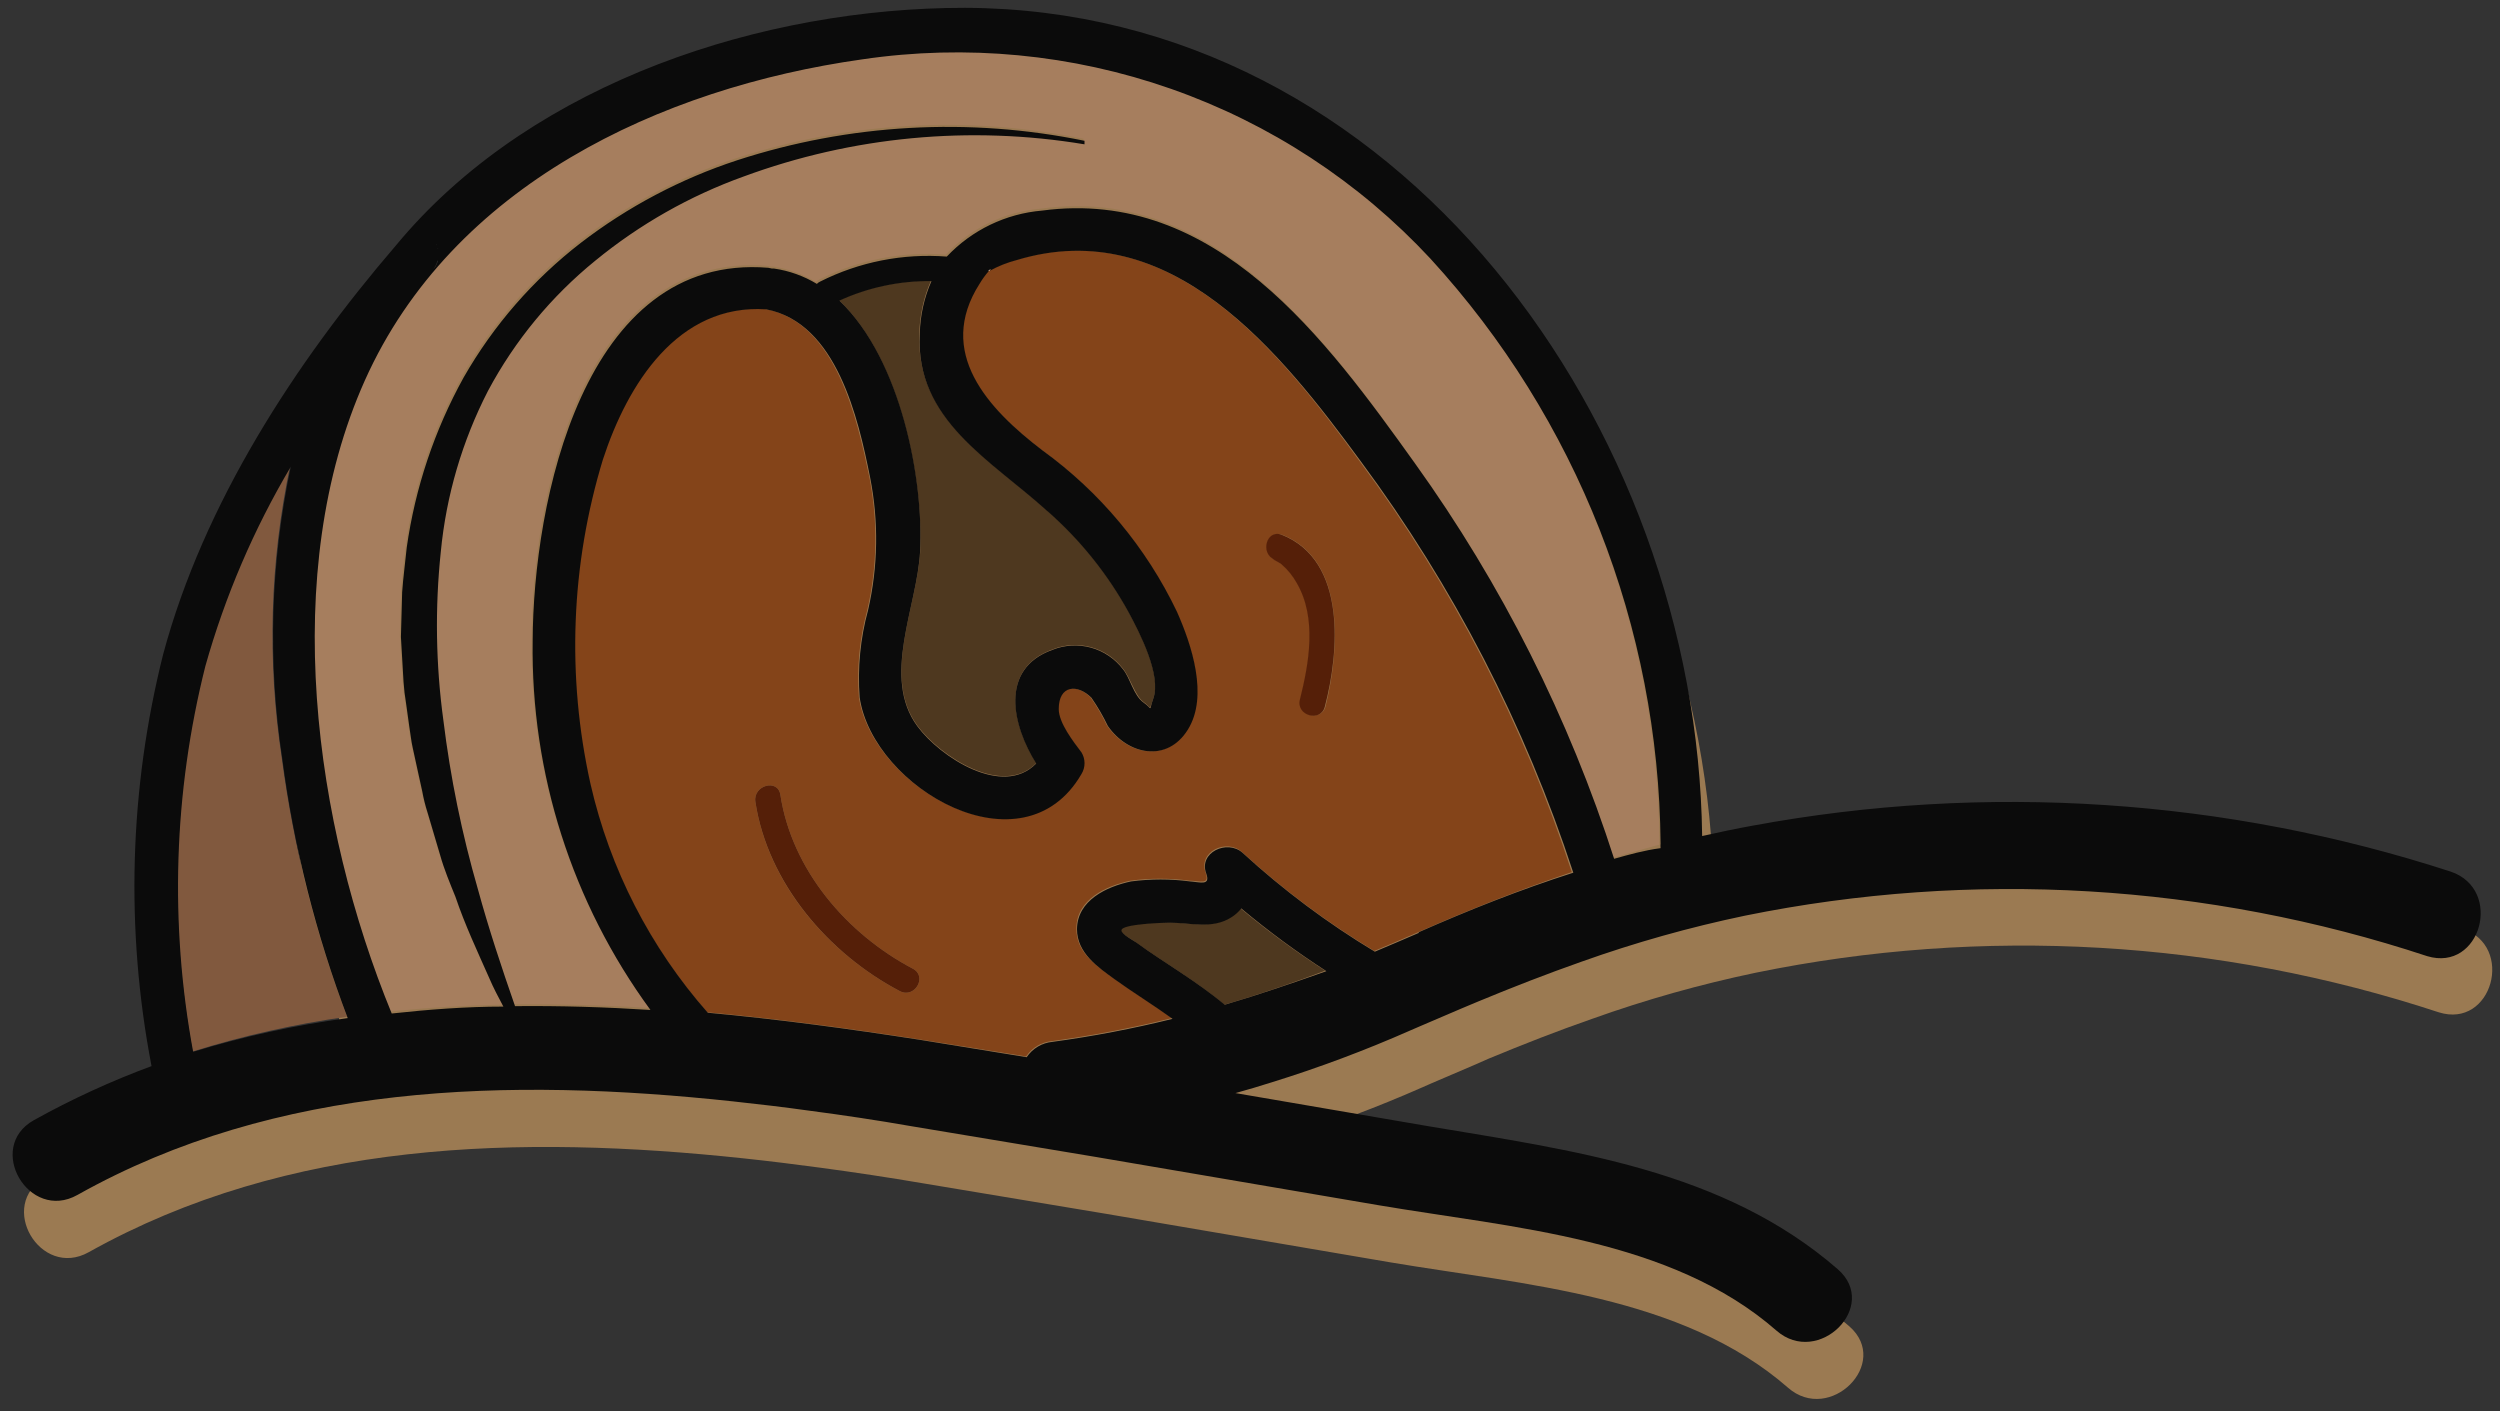<svg width="163" height="92" viewBox="0 0 163 92" fill="none" xmlns="http://www.w3.org/2000/svg">
<rect x="0" y="0" width="163" height="92" fill="#333333" stroke="none"/>
<g id="nut2">
<path id="Vector" d="M160.53 60.54C145.849 55.771 130.21 54.739 115.03 57.54C113.923 57.747 112.823 57.977 111.73 58.23C111.39 31.6 92.02 4.32 63.64 4.23C50.51 4.23 35.74 9.02 26.97 19.23C28.16 17.86 30.15 19.86 28.97 21.23C25.471 25.217 22.358 29.527 19.67 34.1C18.348 40.373 18.162 46.831 19.12 53.17C19.883 58.942 21.312 64.607 23.38 70.05C19.967 70.531 16.599 71.29 13.31 72.32C12.41 72.6 11.51 72.91 10.62 73.24C7.976 74.217 5.412 75.397 2.95 76.77C-0.22 78.55 2.62 83.42 5.79 81.64C18.84 74.34 33.91 73.97 48.53 75.53C50.22 75.71 51.89 75.92 53.53 76.14C55.75 76.44 57.94 76.77 60.11 77.14C64.11 77.807 68.11 78.473 72.11 79.14L80.43 80.56L90.68 82.31C99.35 83.77 109.68 84.45 116.58 90.48C119.3 92.86 123.31 88.88 120.58 86.48C113.1 79.97 103.26 78.73 93.83 77.13L83.64 75.39L81.31 74.99C82.11 74.77 82.9 74.53 83.7 74.28C86.761 73.328 89.766 72.203 92.7 70.91L93.36 70.62L96.07 69.46L97.07 69.02C99.31 68.09 101.56 67.21 103.83 66.42C107.307 65.177 110.866 64.175 114.48 63.42C129.291 60.382 144.639 61.271 159 66C162.49 67.11 164 61.67 160.53 60.54Z" fill="#9B7A52"/>
<path id="Vector_2" d="M93.2 16.74C88.543 11.729 82.736 7.927 76.281 5.662C69.826 3.398 62.917 2.738 56.15 3.74C42.96 5.6 29.41 11.97 23.72 24.67C18.11 37.2 20.4 53.61 25.47 65.95C27.88 65.69 30.31 65.55 32.75 65.5C32.43 64.89 32.1 64.28 31.83 63.64C31.06 61.9 30.24 60.16 29.63 58.35C29.3 57.44 28.93 56.56 28.63 55.63L27.81 52.86C27.662 52.402 27.545 51.934 27.46 51.46L27.15 50.05L26.84 48.63C26.74 48.16 26.69 47.68 26.61 47.2L26.41 45.76C26.329 45.283 26.272 44.803 26.24 44.32L26.07 41.4L26.15 38.48C26.22 37.48 26.35 36.53 26.45 35.56C27.002 31.672 28.259 27.917 30.16 24.48C32.102 21.083 34.695 18.103 37.79 15.71C40.861 13.349 44.309 11.527 47.99 10.32C55.302 7.941 63.108 7.504 70.64 9.05V9.28C63.173 8.038 55.512 8.762 48.41 11.38C44.901 12.643 41.634 14.497 38.75 16.86C35.874 19.195 33.494 22.082 31.75 25.35C30.066 28.623 29.021 32.186 28.67 35.85C28.285 39.51 28.342 43.204 28.84 46.85C29.296 50.571 30.049 54.249 31.09 57.85C31.79 60.41 32.63 62.94 33.51 65.47C36.45 65.47 39.4 65.53 42.34 65.72C37.233 58.748 34.536 50.302 34.66 41.66C34.66 32.66 37.94 16.35 50.03 17.33L50.26 17.38H50.4C51.388 17.523 52.336 17.863 53.19 18.38C53.249 18.317 53.321 18.266 53.4 18.23C55.953 16.943 58.809 16.379 61.66 16.6C63.293 14.869 65.508 13.8 67.88 13.6C79.19 12.05 86.39 21.99 92.19 30.09C97.844 37.97 102.23 46.685 105.19 55.92C106.19 55.62 107.19 55.34 108.19 55.07C108.179 54.97 108.179 54.87 108.19 54.77C108.051 40.679 102.713 27.136 93.2 16.74Z" fill="#A67E5E"/>
<path id="Vector_3" d="M66.23 16.94C65.624 17.098 65.04 17.33 64.49 17.63H64.44C64.208 17.894 64 18.178 63.82 18.48C60.96 22.96 64.35 26.62 67.9 29.33C71.665 32.053 74.688 35.677 76.69 39.87C77.64 42.01 78.79 45.32 77.4 47.55C76.01 49.78 73.48 49.19 72.18 47.31C71.873 46.669 71.515 46.054 71.11 45.47C70.2 44.56 68.99 44.64 68.98 46.21C68.98 47.11 69.93 48.33 70.46 49.03C70.592 49.243 70.662 49.489 70.662 49.74C70.662 49.991 70.592 50.236 70.46 50.45C66.65 56.99 56.87 51.35 56 45.45C55.858 43.536 56.044 41.611 56.55 39.76C57.203 36.915 57.247 33.964 56.68 31.1C55.87 27.24 54.5 21.03 49.91 20.15C44.14 19.77 40.86 25.04 39.26 29.94C37.169 36.802 36.89 44.088 38.45 51.09C39.716 56.62 42.346 61.746 46.1 66C50.76 66.43 55.39 67.06 59.95 67.77L66.9 68.88C67.088 68.599 67.336 68.363 67.627 68.19C67.918 68.017 68.243 67.911 68.58 67.88C71.215 67.52 73.829 67.02 76.41 66.38C75.18 65.49 73.88 64.69 72.65 63.81C71.42 62.93 70.16 62.08 70.18 60.53C70.18 58.65 72.11 57.76 73.7 57.42C74.981 57.25 76.279 57.25 77.56 57.42C78.19 57.42 78.9 57.73 78.61 56.91C78.09 55.5 80 54.67 80.96 55.54C83.617 57.976 86.512 60.14 89.6 62C90.55 61.61 91.51 61.19 92.48 60.77C95.79 59.31 99.13 57.99 102.48 56.86C99.338 47.24 94.665 38.191 88.64 30.06C83.45 22.93 76.29 13.89 66.23 16.94ZM58.67 64.62C54.04 62.19 50.06 57.62 49.25 52.27C49.09 51.2 50.72 50.75 50.88 51.82C51.63 56.74 55.24 60.91 59.52 63.16C60.49 63.67 59.63 65.13 58.67 64.62ZM86.42 46.07C86.16 47.07 84.53 46.67 84.79 45.62C85.39 43.23 85.91 40.29 84.59 38.02C84.331 37.554 83.993 37.138 83.59 36.79C83.48 36.69 82.79 36.36 83.16 36.5C82.16 36.11 82.6 34.5 83.61 34.87C87.84 36.56 87.3 42.56 86.42 46.07Z" fill="#844419"/>
<path id="Vector_4" d="M80.24 59.77C78.99 60.58 77.55 60.16 76.18 60.13C75.87 60.13 73 60.21 73.06 60.64C73.06 60.88 73.9 61.31 74.06 61.44C75.65 62.62 77.96 63.93 79.83 65.51C82.04 64.86 84.22 64.11 86.4 63.29C84.468 62.042 82.614 60.676 80.85 59.2C80.678 59.421 80.472 59.613 80.24 59.77Z" fill="#4E381F"/>
<path id="Vector_5" d="M60 35.92C59.81 39.5 57.46 44.12 59.82 47.32C61.3 49.32 65.39 52 67.57 49.75C66 47.25 65.16 43.58 68.63 42.34C69.43 42.02 70.313 41.97 71.144 42.2C71.975 42.429 72.708 42.925 73.23 43.61C73.69 44.16 74.01 45.38 74.56 45.77C75.11 46.16 74.89 46.39 75.2 45.53C75.76 43.99 74.28 41.17 73.61 39.92C72.248 37.429 70.461 35.196 68.33 33.32C64.67 30.02 59.71 27.39 59.94 21.73C59.967 20.548 60.226 19.383 60.7 18.3C58.631 18.275 56.582 18.709 54.7 19.57C58.73 23.42 60.19 31.3 60 35.92Z" fill="#4E381F"/>
<path id="Vector_6" d="M18.92 30.37C16.506 34.443 14.633 38.813 13.35 43.37C11.278 51.612 11.008 60.204 12.56 68.56C15.849 67.53 19.217 66.771 22.63 66.29C20.562 60.847 19.133 55.182 18.37 49.41C17.41 43.082 17.596 36.633 18.92 30.37Z" fill="#81593E"/>
<path id="Vector_7" d="M64.44 17.66H64.49C64.74 17.35 64.16 17.84 64.44 17.66Z" fill="white"/>
<path id="Vector_8" d="M59.52 63.16C55.24 60.91 51.63 56.74 50.88 51.82C50.72 50.75 49.09 51.2 49.25 52.27C50.06 57.59 54.04 62.19 58.67 64.62C59.63 65.13 60.49 63.67 59.52 63.16Z" fill="#551F08"/>
<path id="Vector_9" d="M83.57 34.87C82.57 34.47 82.12 36.11 83.12 36.5C82.75 36.36 83.44 36.69 83.55 36.79C83.953 37.138 84.291 37.555 84.55 38.02C85.87 40.29 85.35 43.23 84.75 45.62C84.49 46.67 86.12 47.12 86.38 46.07C87.3 42.56 87.84 36.56 83.57 34.87Z" fill="#551F08"/>
<path id="Vector_10" d="M159.79 56.83C145.11 52.056 129.47 51.024 114.29 53.83C113.18 54.03 112.08 54.26 110.98 54.51C110.65 27.88 91.28 0.6 62.9 0.51C49.76 0.51 35 5.31 26.23 15.51L25.8 16.02C19.23 23.67 13.28 32.83 10.64 42.65C8.428 51.44 8.169 60.609 9.88 69.51C7.233 70.488 4.666 71.669 2.2 73.04C-0.96 74.82 1.88 79.69 5.05 77.91C18.05 70.61 33.17 70.24 47.79 71.81C49.47 71.99 51.15 72.19 52.79 72.42C55 72.71 57.2 73.04 59.37 73.42C63.37 74.087 67.37 74.753 71.37 75.42L79.69 76.84L89.94 78.59C98.61 80.06 108.94 80.73 115.83 86.76C118.56 89.14 122.57 85.16 119.83 82.76C112.35 76.25 102.51 75.01 93.08 73.42L82.89 71.67L80.55 71.27C81.35 71.05 82.15 70.81 82.94 70.56C86.002 69.609 89.007 68.484 91.94 67.19L92.61 66.9L95.32 65.74L96.37 65.3C98.61 64.37 100.85 63.5 103.12 62.7C106.601 61.459 110.163 60.456 113.78 59.7C128.58 56.695 143.909 57.605 158.25 62.34C161.75 63.4 163.23 58 159.79 56.83ZM28.56 16.83C28.555 16.797 28.555 16.763 28.56 16.73C28.558 16.753 28.558 16.777 28.56 16.8V16.83ZM28.56 17C28.497 17.198 28.395 17.382 28.26 17.54C28.381 17.379 28.47 17.195 28.52 17H28.56ZM28.46 15.94C28.464 15.96 28.464 15.98 28.46 16C28.458 15.966 28.444 15.934 28.42 15.91L28.46 15.94ZM28.56 16.19C28.565 16.21 28.565 16.23 28.56 16.25C28.559 16.216 28.545 16.183 28.52 16.16L28.56 16.19ZM12.6 68.62C11.048 60.264 11.318 51.672 13.39 43.43C14.673 38.873 16.546 34.502 18.96 30.43C17.633 36.702 17.447 43.162 18.41 49.5C19.173 55.272 20.602 60.937 22.67 66.38C19.245 66.839 15.864 67.578 12.56 68.59L12.6 68.62ZM79.89 65.54C78.02 63.96 75.71 62.65 74.12 61.47C73.94 61.34 73.12 60.91 73.12 60.67C73.06 60.24 75.93 60.16 76.24 60.16C77.61 60.16 79.05 60.61 80.3 59.8C80.541 59.648 80.755 59.455 80.93 59.23C82.694 60.706 84.547 62.072 86.48 63.32C84.24 64.11 82.06 64.86 79.85 65.51L79.89 65.54ZM92.52 60.82C91.52 61.24 90.59 61.66 89.64 62.05C86.552 60.191 83.657 58.026 81 55.59C80 54.72 78.13 55.59 78.65 56.96C78.94 57.78 78.23 57.51 77.6 57.47C76.319 57.3 75.021 57.3 73.74 57.47C72.15 57.81 70.24 58.7 70.22 60.58C70.22 62.13 71.57 63.05 72.69 63.86C73.81 64.67 75.22 65.54 76.45 66.43C73.869 67.07 71.255 67.57 68.62 67.93C68.283 67.961 67.957 68.067 67.667 68.24C67.376 68.413 67.128 68.649 66.94 68.93L60 67.8C55.44 67.09 50.81 66.46 46.15 66.03C42.394 61.773 39.764 56.644 38.5 51.11C36.94 44.108 37.219 36.822 39.31 29.96C40.91 25.06 44.19 19.79 49.96 20.17C54.55 21.05 55.96 27.26 56.73 31.12C57.297 33.984 57.253 36.935 56.6 39.78C56.094 41.632 55.908 43.556 56.05 45.47C56.92 51.4 66.7 57.04 70.51 50.47C70.642 50.257 70.712 50.011 70.712 49.76C70.712 49.509 70.642 49.263 70.51 49.05C69.98 48.35 69.03 47.13 69.03 46.23C69.03 44.66 70.25 44.58 71.16 45.49C71.565 46.074 71.923 46.689 72.23 47.33C73.53 49.21 76.09 49.76 77.45 47.57C78.81 45.38 77.69 42.03 76.74 39.89C74.738 35.697 71.715 32.073 67.95 29.35C64.4 26.64 61.01 22.98 63.87 18.5C64.05 18.198 64.258 17.914 64.49 17.65H64.54H64.49C64.21 17.83 64.79 17.34 64.54 17.65C65.09 17.35 65.674 17.118 66.28 16.96C76.34 13.91 83.5 22.96 88.74 30.1C94.765 38.231 99.438 47.28 102.58 56.9C99.13 58 95.79 59.33 92.48 60.79L92.52 60.82ZM68.32 33.35C70.451 35.226 72.237 37.459 73.6 39.95C74.27 41.2 75.75 44.02 75.19 45.56C74.88 46.42 75.19 46.25 74.55 45.8C73.91 45.35 73.68 44.19 73.22 43.64C72.698 42.954 71.965 42.459 71.134 42.229C70.303 42 69.42 42.05 68.62 42.37C65.15 43.61 65.99 47.28 67.56 49.78C65.38 52.03 61.29 49.36 59.81 47.35C57.45 44.15 59.81 39.53 59.99 35.95C60.23 31.33 58.77 23.45 54.73 19.6C56.611 18.738 58.661 18.305 60.73 18.33C60.255 19.413 59.997 20.578 59.97 21.76C59.66 27.39 64.62 30 68.28 33.32L68.32 33.35ZM105.26 56.05C102.3 46.815 97.914 38.099 92.26 30.22C86.46 22.12 79.26 12.22 67.95 13.73C65.578 13.93 63.363 14.998 61.73 16.73C58.88 16.509 56.023 17.073 53.47 18.36C53.391 18.396 53.319 18.447 53.26 18.51C52.406 17.993 51.458 17.653 50.47 17.51H50.33L50.1 17.46C38.01 16.46 34.76 32.82 34.73 41.79C34.606 50.432 37.303 58.878 42.41 65.85C39.47 65.66 36.52 65.57 33.58 65.6C32.7 63.07 31.86 60.54 31.16 57.98C30.119 54.379 29.366 50.701 28.91 46.98C28.412 43.333 28.355 39.64 28.74 35.98C29.091 32.316 30.136 28.753 31.82 25.48C33.564 22.212 35.944 19.325 38.82 16.99C41.704 14.627 44.971 12.773 48.48 11.51C55.582 8.892 63.243 8.168 70.71 9.41V9.18C63.178 7.633 55.372 8.071 48.06 10.45C44.38 11.657 40.931 13.479 37.86 15.84C34.765 18.233 32.172 21.213 30.23 24.61C28.329 28.047 27.072 31.802 26.52 35.69C26.42 36.69 26.29 37.63 26.22 38.61L26.14 41.53L26.31 44.45C26.342 44.932 26.399 45.413 26.48 45.89L26.68 47.33C26.76 47.81 26.81 48.33 26.91 48.76L27.22 50.18L27.53 51.59C27.615 52.064 27.732 52.532 27.88 52.99L28.7 55.76C28.96 56.69 29.33 57.57 29.7 58.48C30.31 60.29 31.13 62.03 31.9 63.77C32.17 64.41 32.5 65.02 32.82 65.63C30.38 65.63 27.95 65.82 25.54 66.08C20.47 53.74 18.18 37.33 23.79 24.8C29.48 12.1 43.03 5.73 56.22 3.87C62.987 2.868 69.896 3.528 76.351 5.792C82.806 8.057 88.613 11.859 93.27 16.87C102.809 27.29 108.153 40.873 108.27 55C108.259 55.1 108.259 55.2 108.27 55.3C107.2 55.44 106.21 55.72 105.22 56L105.26 56.05Z" fill="#0B0B0B"/>
</g>
</svg>
